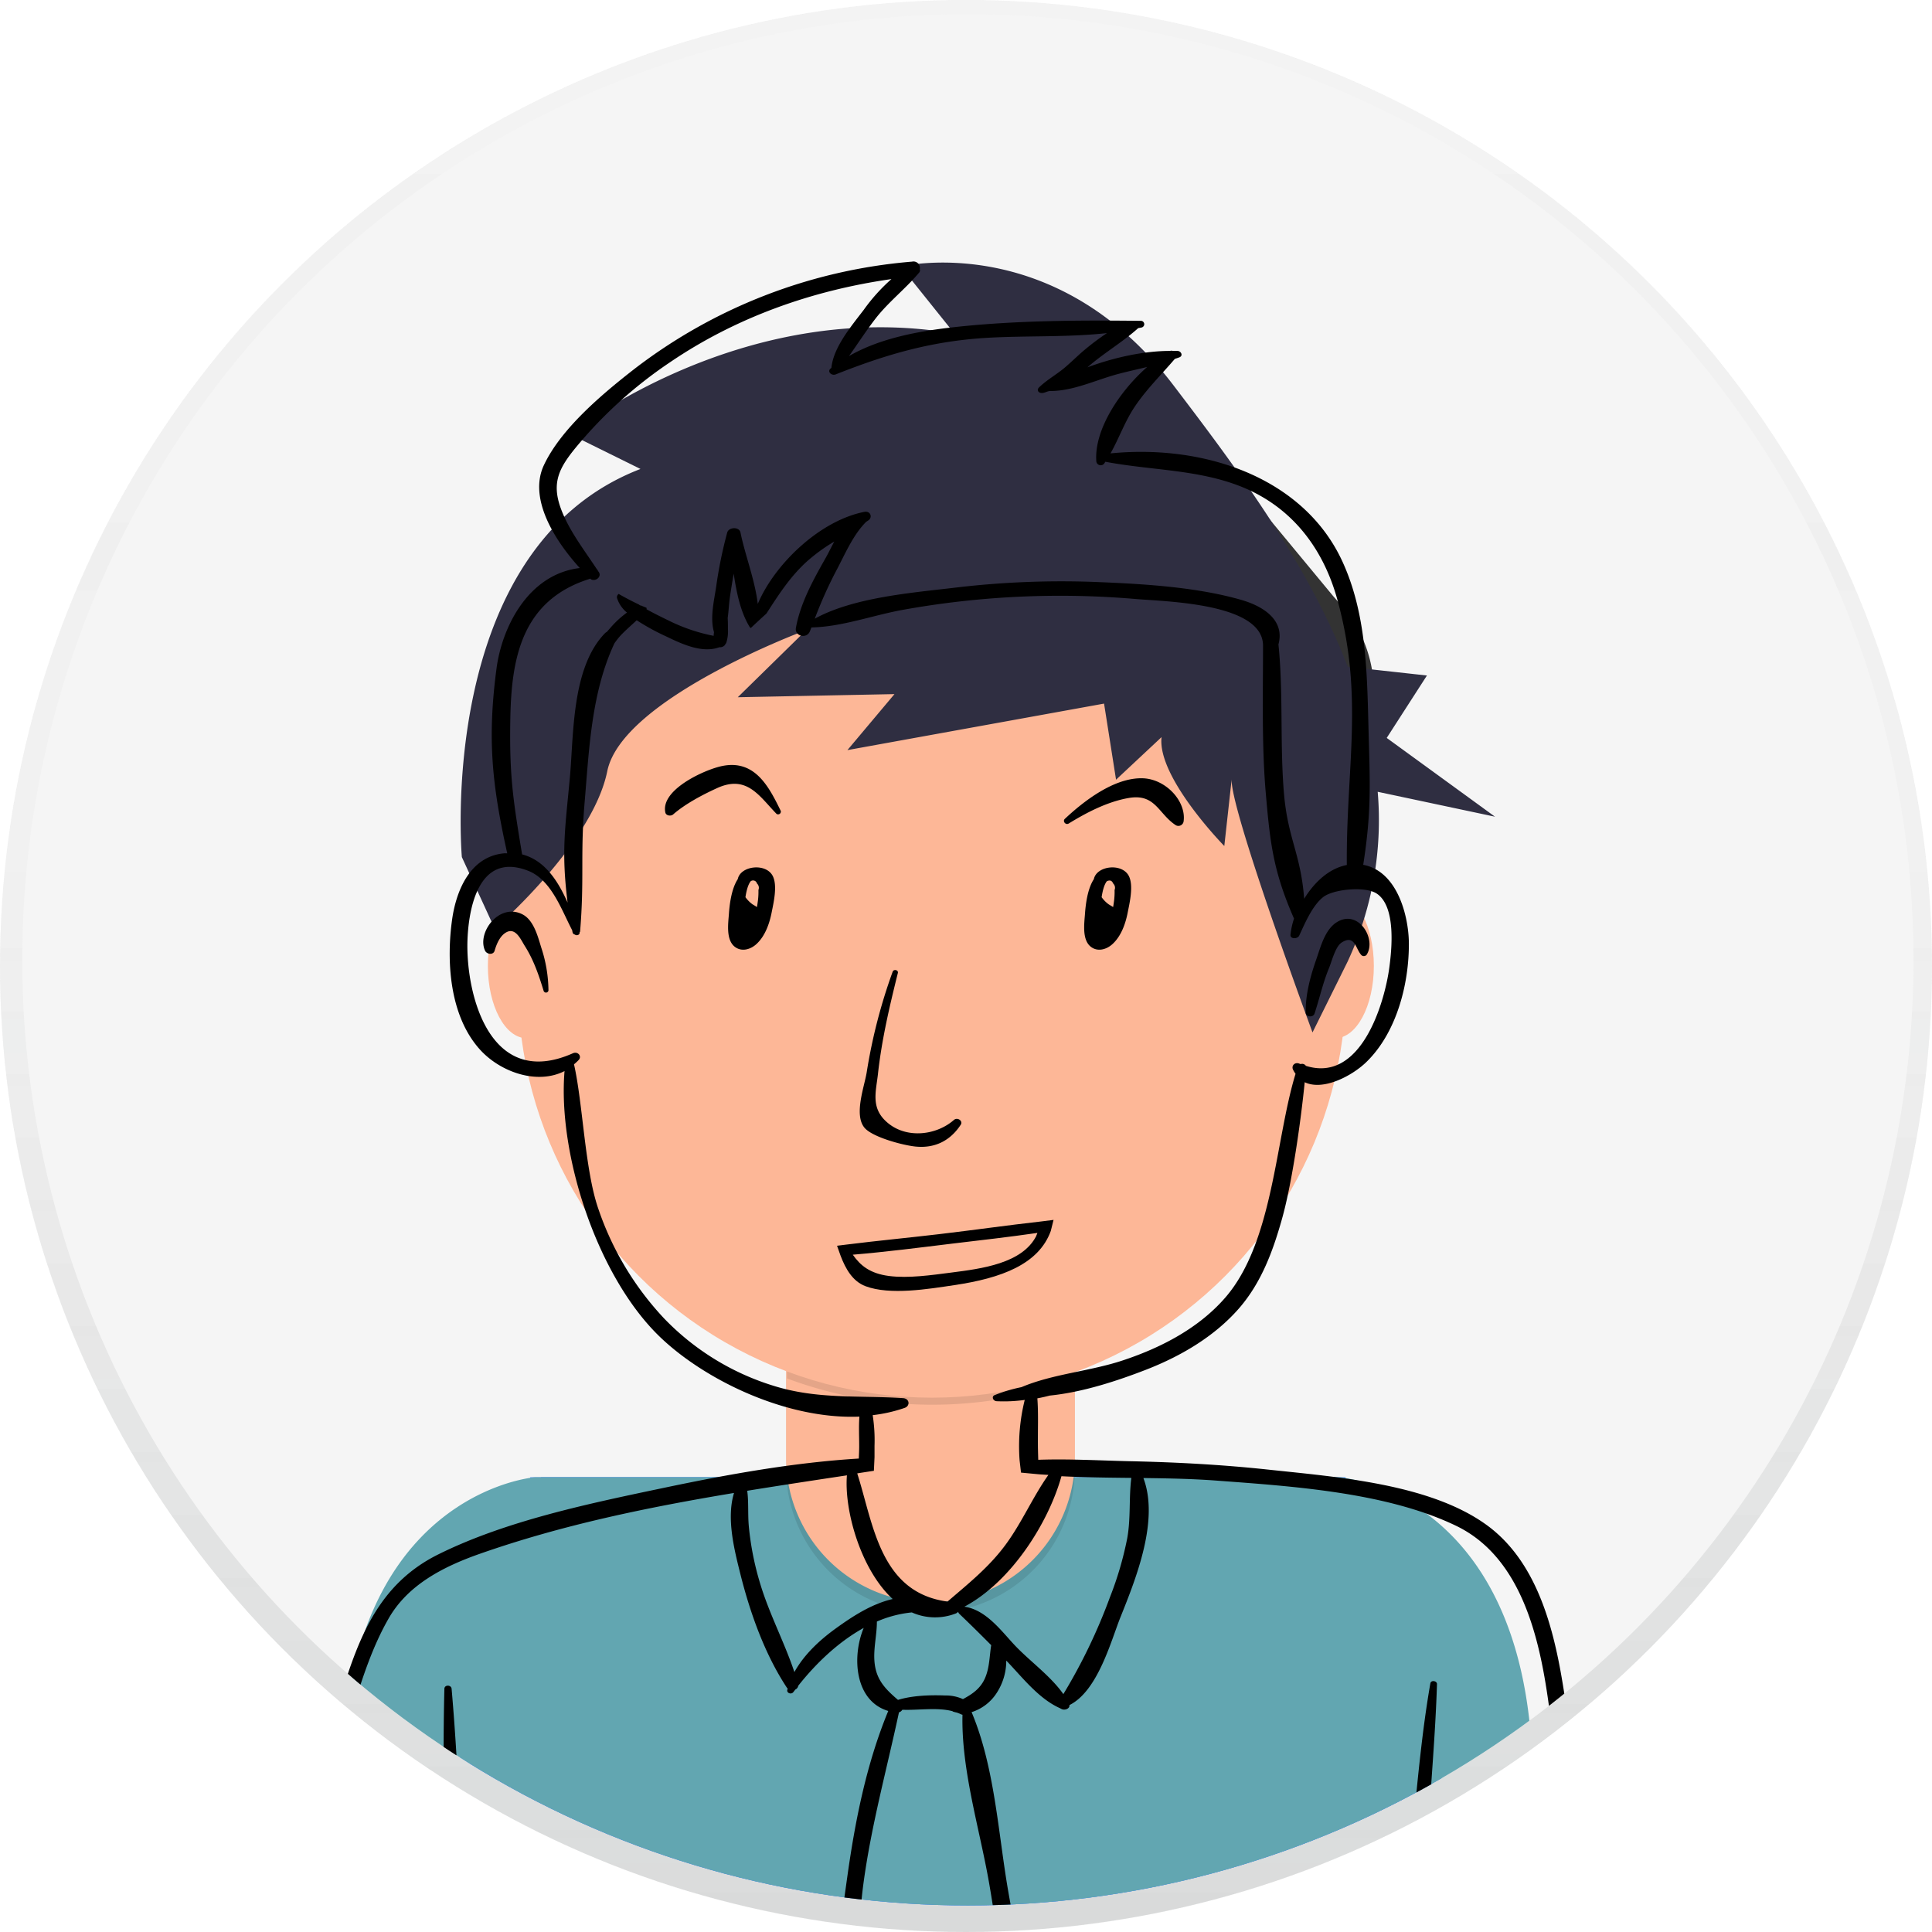 <svg xmlns="http://www.w3.org/2000/svg" xmlns:xlink="http://www.w3.org/1999/xlink" viewBox="0 0 698 698"><defs><style>.cls-1{fill:none;}.cls-2{opacity:0.5;}.cls-3{fill:url(#Dégradé_sans_nom_8);}.cls-4{fill:url(#Dégradé_sans_nom_29);}.cls-5{fill:#f5f5f5;}.cls-6{clip-path:url(#clip-path);}.cls-7{fill:#333;}.cls-8{fill:#4d8af0;}.cls-9{fill:#62a6b1;}.cls-10{opacity:0.1;isolation:isolate;}.cls-11{fill:#fdb797;}.cls-12{fill:#2f2e41;}.cls-13{clip-path:url(#clip-path-2);}</style><linearGradient id="Dégradé_sans_nom_8" x1="349" y1="-0.11" x2="349" y2="697.89" gradientTransform="matrix(1, 0, 0, -1, 0, 697.89)" gradientUnits="userSpaceOnUse"><stop offset="0" stop-color="gray" stop-opacity="0.25"/><stop offset="0.54" stop-color="gray" stop-opacity="0.12"/><stop offset="1" stop-color="gray" stop-opacity="0.1"/></linearGradient><linearGradient id="Dégradé_sans_nom_29" x1="349" y1="-0.11" x2="349" y2="697.89" gradientTransform="matrix(1, 0, 0, -1, 0, 697.89)" gradientUnits="userSpaceOnUse"><stop offset="0" stop-color="#3d4949" stop-opacity="0.25"/><stop offset="0.54" stop-color="gray" stop-opacity="0.12"/><stop offset="1" stop-color="gray" stop-opacity="0.1"/></linearGradient><clipPath id="clip-path"><circle class="cls-1" cx="349.68" cy="346.77" r="341.64"/></clipPath><clipPath id="clip-path-2"><path class="cls-1" d="M349.68,16.47c188.68,0,341.64,141.62,341.64,330.3s-153,341.64-341.64,341.64S8,535.45,8,346.77,161,16.47,349.68,16.47Z"/></clipPath></defs><g id="Base_visage_Arthur" data-name="Base visage Arthur"><g class="cls-2"><circle class="cls-3" cx="349" cy="349" r="349"/></g><g class="cls-2"><circle class="cls-4" cx="349" cy="349" r="349"/></g><circle class="cls-5" cx="349.68" cy="346.77" r="341.64"/><g class="cls-6"><circle class="cls-7" cx="336.71" cy="322.89" r="149.6"/><path class="cls-8" d="M482.19,533.7H191.6L164.48,641.63s-15.92,50,3.79,72,204.94,72,341,3.53a131.31,131.31,0,0,0,3.8-89.94c-15.5-50.37-3.8-3.53-3.8-3.53Z"/><path class="cls-8" d="M486.07,533.7H195.47L168.35,641.63s-15.92,50,3.8,72,204.94,72,341,3.53a131.31,131.31,0,0,0,3.79-89.94c-15.49-50.37-3.79-3.53-3.79-3.53Z"/><path class="cls-9" d="M483.9,533.7H193.31s-89.54,6.81-65.87,158.3a130.24,130.24,0,0,0,42.62,25.18l.85-2.67c23.7,22.2,202.54,69.18,336.31,4.42l2.39,7.58c8.77-3.15,21.91,3.93,29.69-.89,6.3-3.9,5.76-17.82,10.47-33.62C573.44,540.51,483.9,533.7,483.9,533.7Z"/><path class="cls-10" d="M284,447.13H388.35v83.4a52.19,52.19,0,0,1-52.18,52.19h0A52.19,52.19,0,0,1,284,530.53v-83.4Z"/><path class="cls-11" d="M284,443.25H388.35v83.5a52.18,52.18,0,0,1-52.18,52.18h0A52.18,52.18,0,0,1,284,526.75v-83.5Z"/><path class="cls-10" d="M284.32,498a150.1,150.1,0,0,0,104.37.27V485.45H284.32Z"/><circle class="cls-11" cx="336.71" cy="355.36" r="149.6"/><path class="cls-10" d="M193.66,302.42H479S454.59,187.23,346.74,194.57,193.66,302.42,193.66,302.42Z"/><path class="cls-7" d="M193.66,298.53H479S454.59,183.35,346.74,190.68,193.66,298.53,193.66,298.53Z"/><ellipse class="cls-11" cx="190.18" cy="348.98" rx="13.92" ry="26.09"/><ellipse class="cls-11" cx="482.43" cy="348.98" rx="13.92" ry="26.09"/><path class="cls-7" d="M215.83,222.33a53,53,0,0,1,19.23-28.51c7.3-5,16-7.51,24.39-10.44a186.15,186.15,0,0,0,35.44-17c12.69-7.82,24.6-17.23,38.58-22.41,23.88-8.91,50.79-4.1,75.62,2.28a63.71,63.71,0,0,1,17.67,6.58A66.92,66.92,0,0,1,442.45,168l39.36,47.55a75.22,75.22,0,0,1,9.79,13.65,47.47,47.47,0,0,1,4.47,15.55,40.73,40.73,0,0,1-4.19,25.51c-6.83,11.36-20.47,17.06-33.57,17.6s-26.06-3.41-38.71-7c-40.93-11.94-82.07-23.06-124.33-28a351.24,351.24,0,0,0-63.28-2c-6.61.44-15.38,3.41-19.4-3.41C209.07,241.74,214,228.1,215.83,222.33Z"/></g><circle class="cls-11" cx="338.93" cy="308.89" r="141.52"/><path class="cls-12" d="M231.39,169.43l-25.62-12.65s62-49.66,139.08-36.24L325.42,96.29s55.52-13.53,98.43,42.78c22.56,29.6,48.6,64.34,63.09,101.83l28.59,3.15L501,266.6l39.12,28.46-42.38-9a121.11,121.11,0,0,1-10.87,61.35L474.19,373S443.93,291.09,445,281.39l-2.68,24.26S418,280.87,419.65,266.31l-16.44,15.38-4.33-27.49L306.16,271l17-20.23-56.61,1.13,24.78-24.29s-66.56,24.59-71.93,51-40.66,56.91-40.66,56.91l-11.88-25.87S157,198.07,231.39,169.43Z"/></g><g id="Arthur"><g class="cls-13"><g id="Supri"><polygon points="111.91 688.53 111.92 688.46 111.91 688.46 111.91 688.53"/><path d="M566,617.53c-3.21-22.14-8.07-51.34-28.77-66.48-20.41-14.91-53.79-17.4-78.91-20.09-16.71-1.8-33.51-2.7-50.34-3.05-10.72-.25-21.92-.9-32.88-.51-.06-2.42-.15-4.84-.13-7.26,0-5,.18-10-.19-14.94,1.5-.28,3-.61,4.46-1,12-1.2,24.59-5.38,34.9-9.38,12.86-5,24.89-12.22,33.55-22.19,8.08-9.33,12.2-20.68,15.4-32,3.76-13.22,6.93-36,8.28-49.64,6.72,3.23,17.13-2.34,22.15-7.17,11.25-10.82,15.59-28.8,15.48-43.13-.07-9.46-4-25.92-16.49-28.24,3.15-20.18,2.39-30.16,1.88-50.38-.51-19.78-.85-40.65-9.41-59.23C471.26,173,435.9,160.38,401.21,163.8c3.05-5.4,5.11-11.34,8.57-16.59,4.2-6.36,9.68-11.71,14.66-17.54.57-.21,1.15-.37,1.71-.6,1.38-.57.57-2.23-.72-2.29-.55,0-1.13,0-1.71,0a1.65,1.65,0,0,0-1,0c-9.47,0-20.23,2.36-29.84,5.93,5.76-5.08,12.7-9.08,18.33-14.16.42-.09.85-.14,1.27-.24a1.22,1.22,0,0,0-.37-2.4c-22-.25-45.29-.15-67.15,2.26-12.89,1.42-27.06,4-38.24,10.48,3.14-4.41,6.06-8.94,9.36-13.25,4.77-6.24,11.06-11,16.06-17a1.11,1.11,0,0,0,.16-1.12,2.32,2.32,0,0,0-2.74-2.76,190.12,190.12,0,0,0-100.42,38.82c-11.73,9.14-26.51,21.59-32.67,34.78-5.59,12,3.87,27.07,13,37.1-18.58,2.21-28.1,21.25-30.09,36.31-3.34,25.27-1.7,41.68,3.88,66.77-.42,0-.8-.05-1.23,0-12.65,1.23-17.32,14.3-18.67,23.76-2.12,14.9-1.08,34.77,10,47.09,7.28,8.1,20.59,12.9,30.6,7.81-2.52,30.07,11.79,74.15,34.35,95.93,16.24,15.68,45.85,30,72.18,28.91-.28,3.57-.07,7.19-.08,10.76,0,1.45-.08,2.93-.14,4.39-23.71,1.44-47.57,5.78-70.42,10.58-27.13,5.7-57.06,11.89-81.59,24.09-21.52,10.71-28.59,30.17-34.91,50.27-7.11,22.58-12.13,47.22-10.93,70.89l-.43,5.69.17,0,.71.66c0,.2.09.4.11.6a1.23,1.23,0,0,0,1.59,1c25.67,23.14,60.65,36.89,96.09,43.55,46.37,8.69,95,14.88,142.43,14.59,70.61-.43,149.34-16.38,207.84-54.69l5.17-3.58,1.33-8c3.07-21.45,1.67-44.42-1.32-65.06m-182.55-84.2c8.33.43,16.77.51,25.17.6-.92,7.24-.16,14.45-1.47,21.76A122.57,122.57,0,0,1,401,577.06a201.8,201.8,0,0,1-16.83,35c-4.38-6.28-11.66-11.59-16.93-17-5-5.12-10.65-13.44-18.83-14.59,17.32-9.21,30.57-30.89,35.07-47.14M358.1,594.41c-.64,4-.57,8-2.2,11.8s-4.56,5.81-8,7.65a15,15,0,0,0-6.44-1.31c-5.47-.21-11.76,0-17,1.58l-.05,0c-4.32-3.71-7.56-6.92-8.36-12.75-.72-5.24.77-10.34.75-15.54a42.15,42.15,0,0,1,12.63-3.3,20.66,20.66,0,0,0,15.73.44,2.06,2.06,0,0,0,1-.68,1.54,1.54,0,0,0,.41.74c3.95,3.76,7.78,7.55,11.59,11.39M213.36,209.2c1.66,1.12,4.13-.76,3-2.49-.11-.16-.23-.32-.33-.49a2,2,0,0,0-.41-.6c-4.73-7.18-10.3-14.29-13.13-22.28-3.15-8.91-.51-14.18,5.18-21.22a159.21,159.21,0,0,1,34.47-31.29c23.56-16,50.89-25.87,79.92-30a65.65,65.65,0,0,0-10,11.11c-4.52,5.93-11,13.56-11.69,21-.1.07-.21.13-.29.2-1.34,1.14.36,2.71,1.84,2.13C320.48,127.91,337,123.1,357.49,122c13.92-.75,28.43-.12,42.43-1.65a89.78,89.78,0,0,0-7.31,5.42c-2.84,2.29-5.35,4.88-8.14,7.22-3,2.47-6.4,4.36-9.11,7-.86.85-.31,2,1.08,2,1,0,2-.72,3-.72h0c8.49,0,16.59-4.08,24.87-6.25,3.36-.88,6.76-1.62,10.14-2.43-10.17,8.95-19.24,22.92-18.36,34.16a1.6,1.6,0,0,0,2.87.69c.13-.2.24-.42.39-.62,16.52,3.15,33.37,2.72,49.1,9,19,7.62,29.82,23.14,34.68,40.69,9.69,35,3.2,60.41,3.45,96-6.49,1.25-11.82,6.34-15.4,12.2-1.27-16.4-5.9-21.65-7.3-38-1.52-17.84-.18-36.11-2-53.9,2.24-8.25-4.55-13.45-13.15-16-16.1-4.68-35-5.82-51.81-6.51a324.48,324.48,0,0,0-51.78,2c-15.64,1.86-36.77,3.51-50.78,11.22a155.48,155.48,0,0,1,7.51-16.86c3.17-5.85,6.14-13.25,11.07-18.14.26-.17.52-.32.77-.5,1.65-1.13.77-3.54-1.46-3.09-16.08,3.19-32.39,18.84-38.48,33.26-1-8.61-4.63-17.8-6.24-25.79-.44-2.18-4.25-2-4.8,0a159.52,159.52,0,0,0-3.91,19c-.75,5.39-2.42,11.63-.86,17a11.79,11.79,0,0,0-.13,1.32,63.87,63.87,0,0,1-15.53-5.17c-2.65-1.3-5.77-2.78-8.74-4.45a.8.8,0,0,0,0-.53c-.7-.28-1.41-.56-2.11-.87l-.14.06c-.2-.12-.36-.26-.54-.39-2.41-1.13-4.75-2.37-7.05-3.67-.07,0-.1-.09-.16-.13a1.41,1.41,0,0,0-.66,1.4,10.94,10.94,0,0,0,3.62,5.34,34.65,34.65,0,0,0-6,5.53c-.4.45-.83.95-1.3,1.47a2.47,2.47,0,0,0-.68.49c-12.07,12.45-11.24,36.67-12.66,52.16-1.68,18.2-3.14,26.56-.82,45.13-3.39-7.68-8.19-15.3-16.43-17.41-3.34-20.06-4.62-28.66-4.26-48.95.38-21.38,3.82-43,29-50.69m96.75,323.19,5.6-.86.23-4.92c0-1.36,0-2.72,0-4.06a59.18,59.18,0,0,0-.66-11.12,53.81,53.81,0,0,0,11.52-2.61c2.11-.72,1.83-3.38-.54-3.53-16.16-1.06-30.88.5-46.72-4.44a92.72,92.72,0,0,1-39.72-24.47,108.93,108.93,0,0,1-23.69-39.57c-4.87-14.13-5.52-37.79-8.76-52.13a19.05,19.05,0,0,0,1.69-1.57c1.26-1.34-.29-3.22-2.09-2.42-30.08,13.36-38.66-21.35-38.1-40.56.28-9.27,3-32.76,21.93-25.37,8.43,3.29,12.08,14.23,15.89,21.44.06.27.1.54.16.8a1,1,0,0,0,.82.79c.64.56,1.88.09,1.7-.74.07-.13.19-.23.2-.38,1.6-19.33,0-27.52,1.66-46.93,1.6-18.95,2.43-39.44,10.74-57.15a26.76,26.76,0,0,1,2.38-3c1.8-1.87,3.78-3.57,5.67-5.34a80.94,80.94,0,0,0,10.31,5.68c5.68,2.72,13.21,6.43,19.55,4.06a2.31,2.31,0,0,0,2-.78c.08-.11.11-.23.18-.34a1.43,1.43,0,0,0,.4-.73,13.68,13.68,0,0,0,.52-4.78c0-1.33,0-2.63-.09-3.93.36-2.5.45-5.07.81-7.57.4-2.82.88-5.63,1.36-8.44,1.05,6.87,2.42,13.78,5.8,19.31.1.17.26.22.39.32,1.85-1.75,3.71-3.49,5.62-5.2,4.22-6.51,8.2-12.82,14.16-18.41a63.11,63.11,0,0,1,10.38-7.63c-1.14,2.1-2.14,4.2-3.09,5.87-4.54,8-9.19,16.44-10.78,25.31-.54,3,3.89,4.12,5.05,1.25l.56-1.4c11-.2,22.21-4.41,33-6.35a320,320,0,0,1,84.15-3.92c10.85.94,46,1.45,46,16.84h0c0,17.35-.5,36.11,1,53.35,1.56,18.1,2.72,28.23,10.2,45.28a27.47,27.47,0,0,0-1.27,5.76c-.22,1.71,2.54,1.68,3.15.37,1.92-4.13,4.71-10.84,8.68-13.93,3.67-2.85,15.22-4,19.35-1.22,7,4.71,5.41,20.1,4.52,26.7-1.7,12.67-10.15,41.83-30.14,35.51a1.63,1.63,0,0,0-1.88-.63c-.15-.06-.28-.08-.43-.14-1.65-.72-3,.69-2.36,2.1a10.6,10.6,0,0,0,.93,1.55c-7.3,23.74-8,60.59-25.23,80.67-9.35,10.87-22.72,18.07-37,22.81-11.91,4-25.38,4.89-36.78,9.72a55.93,55.93,0,0,0-9.7,2.88c-1.27.54-.52,2.13.67,2.2a54.78,54.78,0,0,0,10.2-.46,69.36,69.36,0,0,0-1.85,21.89l.51,4.37,6.26.59c1.21.1,2.43.16,3.63.24-5.74,8.11-9.61,17.32-15.58,25.37s-13.36,13.93-20.87,20.39c-24.53-3.25-26.81-28.32-32.62-46.31l.47-.07m-4.18.63c-1.09,12.56,4.89,34.11,16.53,44.83-7.64,1.76-14.52,6.26-20.61,10.66S290.36,598,287,604.09c-3.69-11-9.31-21.47-12.56-32.62a104.72,104.72,0,0,1-3.92-20.22c-.38-4.4,0-8.52-.56-12.66,11.94-1.93,23.94-3.75,36-5.57M303.6,741.31c-29.18-2.36-58.25-6.6-86.75-11.63a230.69,230.69,0,0,1-49.64-14.51,2.08,2.08,0,0,0,.19-.89c-.44-34.7-1.23-69.53-4.24-104.15-.13-1.48-2.58-1.52-2.61,0-.87,34.38.47,68.84,2.15,103.19A238.44,238.44,0,0,1,116,685.43c2.32-23,4.64-45.65,11.52-68.13,3.36-11,7.08-22.49,12.94-32.67,6.86-11.9,19.29-18.49,32.84-23.25,30-10.53,60.77-16.82,91.89-22-2.81,9.2.11,20.53,2.31,29.36,3.47,13.82,8.73,28.8,16.83,41.06a1.38,1.38,0,0,0,.27.27c-.05.15-.11.28-.15.42-.32,1.2,1.44,1.83,2.19.82l.69-.9a1.87,1.87,0,0,0,1.07-1.38c6.07-7.69,14.19-15.68,23.64-20.89-4.33,10.38-3.28,26.39,8.87,30-8,19.36-12.07,40.25-14.9,60.65-2.77,19.9-6.16,42.43-2.37,62.5m51.79,2c-15.7.15-31.46-.49-47.21-1.65,2.63-20,1-40.54,3.66-60.66,2.8-21.12,8.44-41.53,12.9-62.34a2.08,2.08,0,0,0,1.21-.93c5.85.22,12.55-.93,18.08.5.08,0,.1.1.18.14a9.89,9.89,0,0,0,1.37.36,13.39,13.39,0,0,1,1.66.67,2.54,2.54,0,0,0,.45.13c-.48,19.86,6.19,41.17,9.6,60.71,3.63,20.75,5.62,42.25,10.83,62.74-4.24.16-8.48.29-12.73.33m205.4-56.59a394.24,394.24,0,0,1-48.48,25.48c2.42-16.12,2.62-32.71,3.53-48.95,1-18.26,2.71-36.53,3.28-54.81,0-1.19-2.17-1.51-2.39-.28-2.94,16.79-4.46,33.79-6.17,50.71-1.83,18.06-4.17,36.77-3.08,54.9a1.71,1.71,0,0,0,.13.44,325.39,325.39,0,0,1-30.72,11.11A427.12,427.12,0,0,1,373.7,742.7c-1.29-19.87-6.08-40-9.48-59.63-3.61-20.86-4.84-44.7-13.2-64.5a16.75,16.75,0,0,0,9.06-6.92,21.37,21.37,0,0,0,3.47-11.71l.12.13c5.44,5.62,11.35,13.4,18.95,16.92a.61.61,0,0,0,.17.07c.31.15.59.33.92.46,1.12.44,2.86-.27,2.65-1.5,10.32-5.1,15.08-23.41,18.46-31.8,5.73-14.27,14-35,8.27-50.23,8.83.11,17.61.27,26.17.91,27.86,2.07,61.7,4.26,86.79,16.34,26.27,12.64,31.37,47.36,34.36,71.25,2.69,21.57.51,42.78.38,64.19"/><path d="M195.53,342.28c-1.19-3.78-2.66-9.94-6.89-12-8.34-4.13-16.42,6.69-13.4,13.18.62,1.35,3,1.67,3.46,0,.66-2.24,1.89-5.44,4.33-6.69,3.35-1.72,5.2,2.84,6.58,5,3.25,5.14,5.08,10.62,6.81,16.26a.9.9,0,0,0,1.73-.2,50.6,50.6,0,0,0-2.62-15.53"/><path d="M482.77,333.3c-4.17,2.75-5.71,9-7.14,13.08-2.18,6.2-4,12.88-3.9,19.42,0,1.63,2.66,1.95,3.19.38,1.83-5.49,3-11.07,5.25-16.47.91-2.19,2.26-7.71,4.53-9.18,4.7-3,5,2,7,4.37a1.29,1.29,0,0,0,2.07,0c3.64-5.78-3.16-16.77-11-11.6"/><path d="M282.09,293c-4.45-9.1-9.82-19.74-23.09-15.77-6.79,2-20.3,8.7-18.62,16.33.25,1.15,2,1.41,2.83.67,4.27-3.74,10.49-7.05,15.8-9.47,10.86-5,15.33,2.92,21.55,9.29a1,1,0,0,0,1.53-1.05"/><path d="M412.87,281.18c-10.41-.33-21.54,8.45-28.17,14.67-.89.84.28,2.36,1.43,1.66,6.37-3.91,13.92-7.87,21.6-9.2,9.75-1.71,10.73,5.72,17.09,9.84a1.9,1.9,0,0,0,2.8-1.42c1-7.25-6.42-15.28-14.75-15.55"/><path d="M279.21,316.54c-2.41-4.88-11.7-3.8-12.67,1.09-2.38,3.59-3,9.6-3.2,12.6-.24,3.27-1.08,9,1.89,11.63,2.56,2.23,6,1.19,8.18-.9,3.07-2.89,4.59-7.36,5.35-11.18.72-3.63,2.18-9.75.45-13.24m-9.89,7.59c.34-2.24.91-4.52,1.89-5.75a1.45,1.45,0,0,1,2.27.81,2.11,2.11,0,0,1,.53,2.35,25.07,25.07,0,0,1-.29,4.57c-.06.54-.16,1.07-.25,1.6-.48-.34-1-.63-1.61-1a11.25,11.25,0,0,1-2.54-2.57"/><path d="M407.86,316.54c-2.42-4.88-11.7-3.8-12.67,1.09-2.39,3.59-3,9.6-3.21,12.6-.23,3.27-1.08,9,1.89,11.63,2.56,2.23,6,1.19,8.18-.9,3.08-2.89,4.6-7.36,5.35-11.18.72-3.63,2.18-9.75.46-13.24M398,324.13c.34-2.24.91-4.52,1.88-5.75,1.07-.51,1.85-.28,2.28.81a2.12,2.12,0,0,1,.52,2.35,26,26,0,0,1-.28,4.57c-.06.54-.17,1.07-.24,1.6-.5-.34-1.06-.63-1.63-1a11,11,0,0,1-2.53-2.57"/><path d="M344.61,404.64c-6.26,5.49-16.85,6.82-23.76,1.14-6.45-5.28-4.37-11.27-3.65-17.85,1.35-12.31,4.18-24.34,7.18-36.4.27-1.09-1.48-1.52-1.88-.46a196.56,196.56,0,0,0-9.38,36.37c-.87,5.27-4.65,15.24-.83,19.95,2.74,3.36,13.52,6.29,18.28,6.82,7.43.82,12.93-2.35,16.53-7.86.91-1.39-1.2-2.85-2.49-1.71"/><path d="M376.19,441.29c-12.38,1.39-24.72,3.16-37,4.6-11.07,1.31-22.24,2.36-33.33,3.75l-3.45.43,1.28,3.61c1.79,4.69,4.32,9.24,9,11,8.89,3.35,22.81,1,32-.37,17.1-2.52,30.59-7.54,34.94-19.58l1-4Zm-1.79,5.21c-5.06,10-19.8,11.86-30.73,13.26-7,.9-15.42,2.14-22.5,1.23-6.86-.89-10.31-3.75-13.07-7.69,12-1,24-2.55,35.91-4,10.24-1.22,20.55-2.38,30.79-3.87-.15.34-.23.69-.4,1"/></g></g></g></svg>